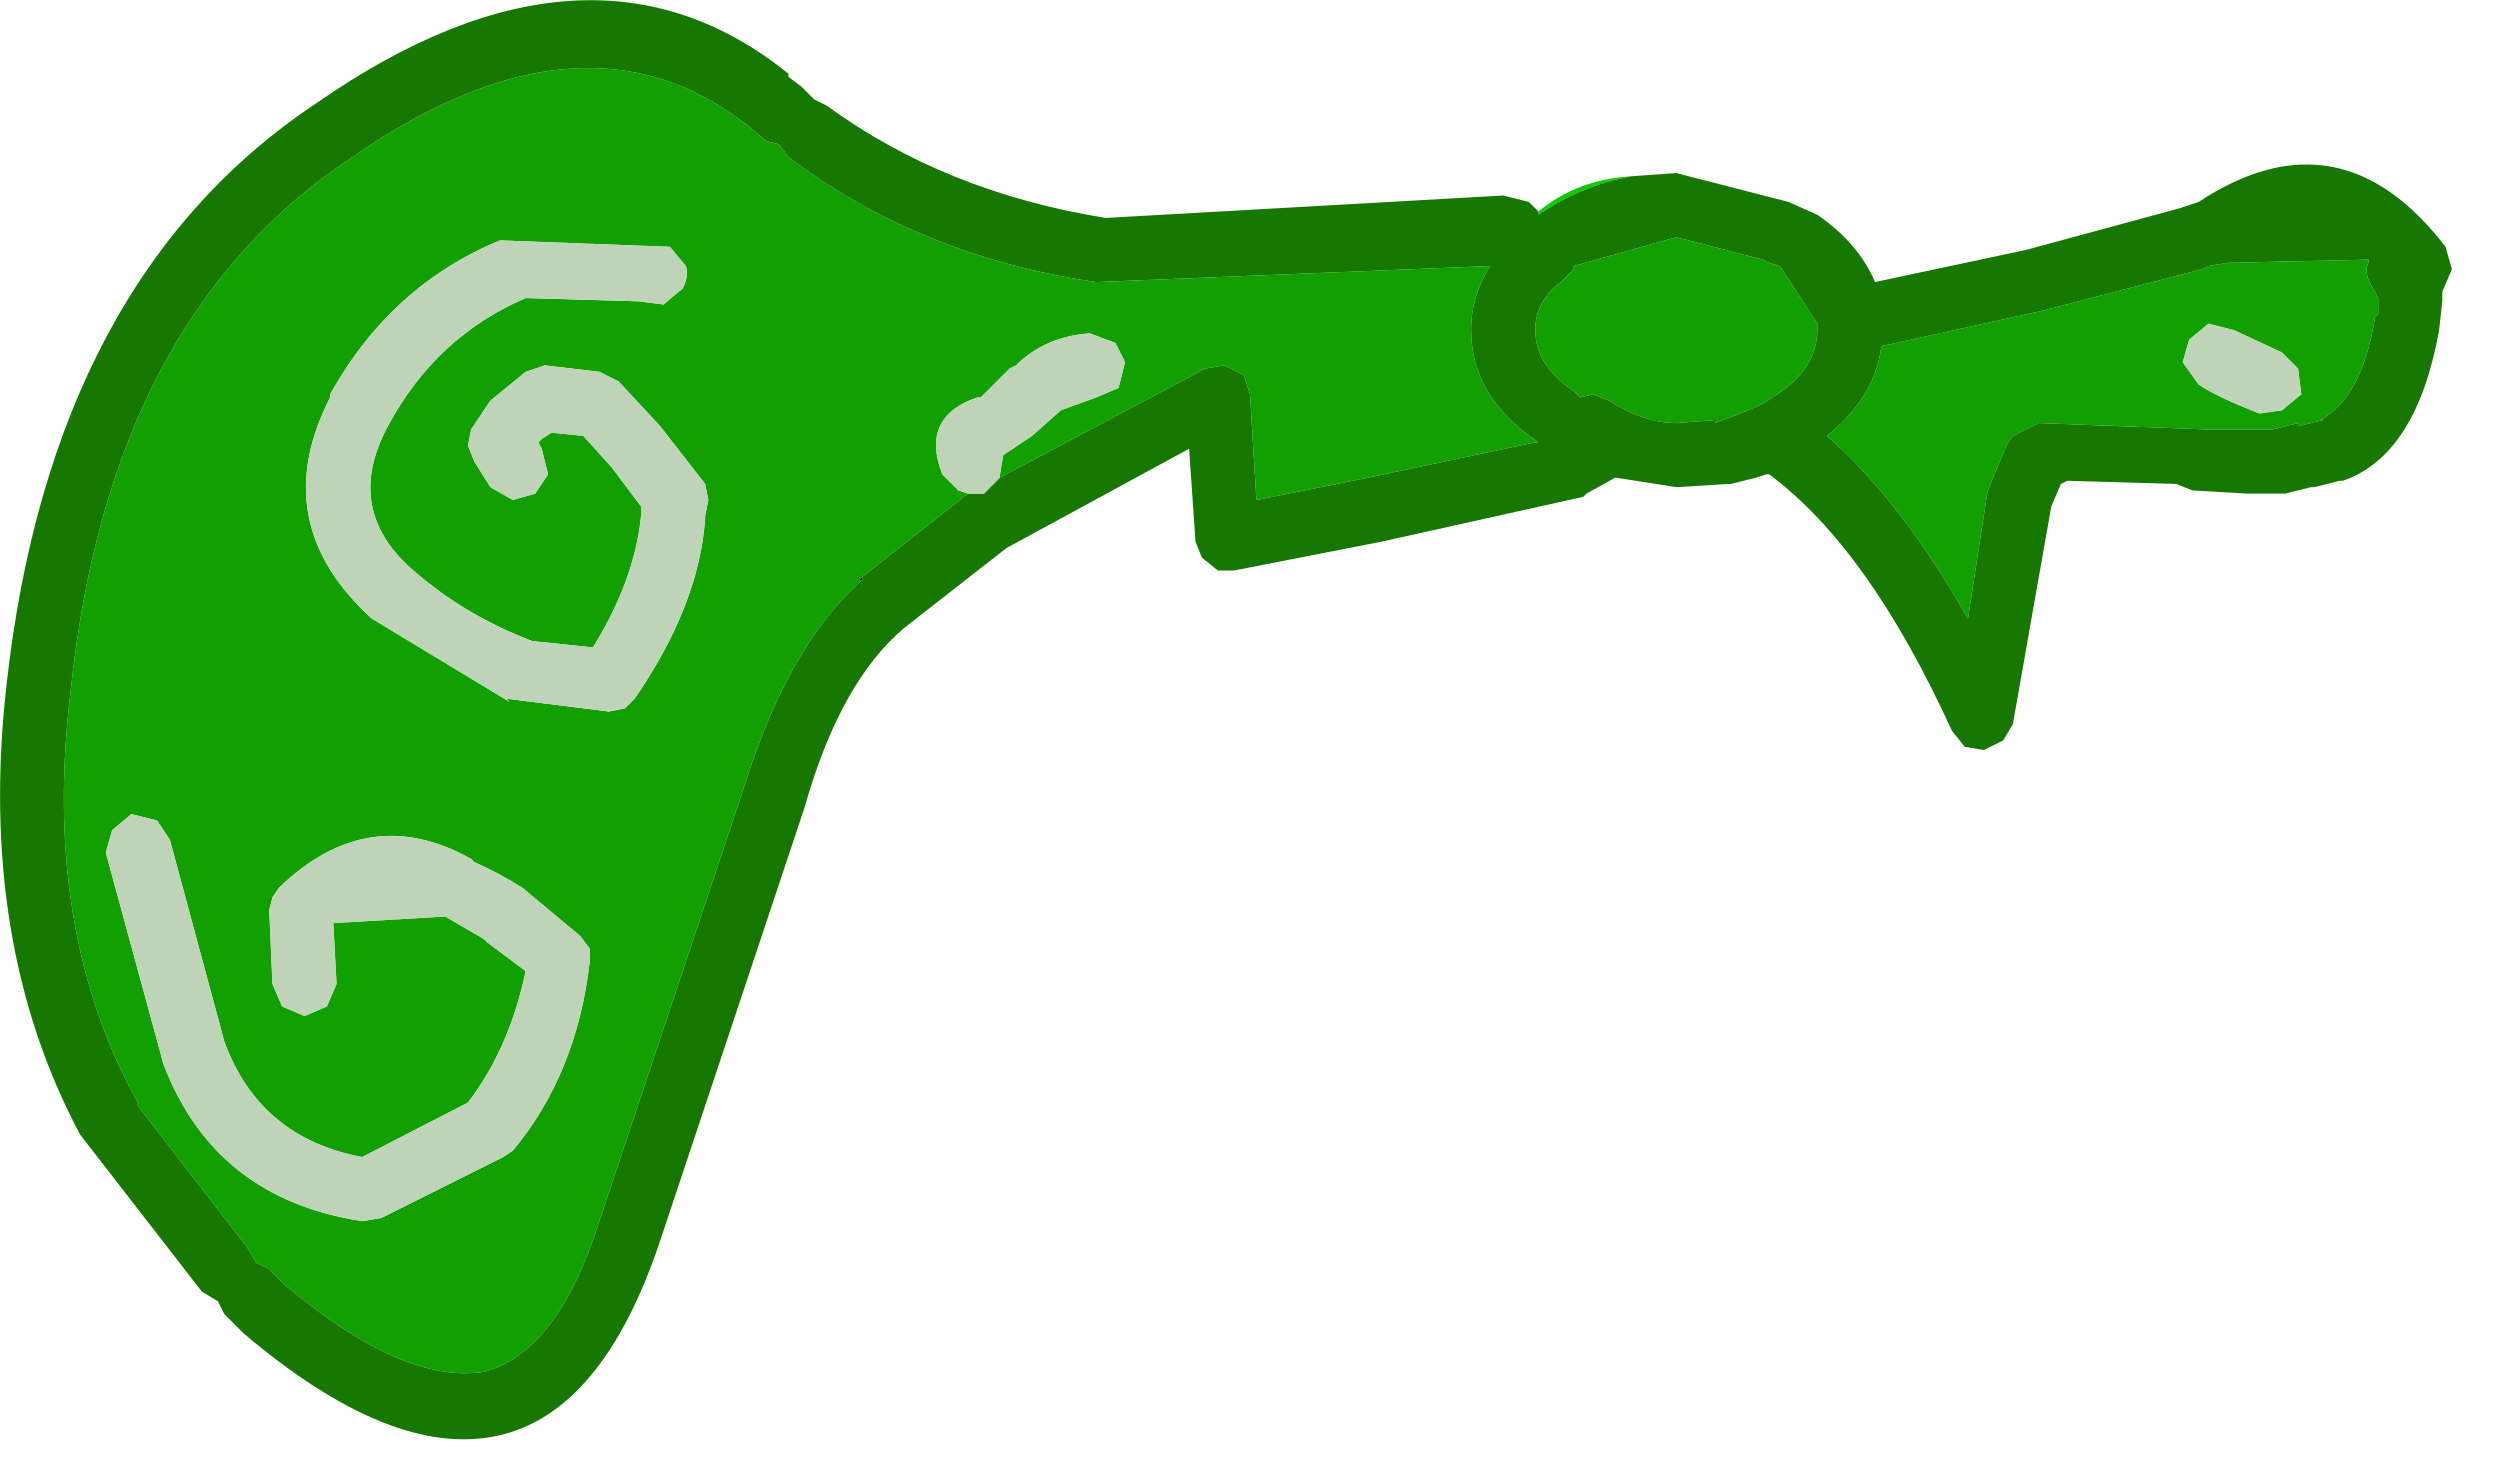 <?xml version="1.0" encoding="utf-8"?>
<svg version="1.1" id="Layer_1"
xmlns="http://www.w3.org/2000/svg"
xmlns:xlink="http://www.w3.org/1999/xlink"
xmlns:author="http://www.sothink.com"
width="39px" height="23px"
xml:space="preserve">
<g id="882" transform="matrix(1, 0, 0, 1, 15.05, 7.95)">
<path style="fill:#0CCB01;fill-opacity:1" d="M10.4,-5.2Q9.6 -5.05 8.95 -4.6L8.95 -4.65Q9.55 -5.15 10.4 -5.2" />
<path style="fill:#12A001;fill-opacity:1" d="M-1.6,1.05L-1.65 1.1L-1.6 1.1Q-2.75 2.1 -3.45 4.35L-5.7 11.1Q-6.35 13.15 -7.5 13.45Q-8.75 13.65 -10.6 12.1L-10.85 11.85L-11.05 11.75L-11.2 11.5L-12.9 9.3L-12.9 9.25Q-14.4 6.55 -13.95 2.85Q-13.35 -3 -9.55 -5.5Q-5.95 -8 -3.4 -6L-3.45 -6.05L-3.1 -5.75L-2.9 -5.7L-2.75 -5.5Q-0.7 -3.95 2.05 -3.55L8.2 -3.8Q7.9 -3.35 7.9 -2.8Q7.9 -1.75 8.95 -1.05L8.9 -1.05L6.3 -0.5L4.55 -0.15L4.45 -1.8L4.35 -2.1L4.05 -2.25L3.75 -2.2L0.55 -0.5L0.55 -0.55L0.6 -0.85L1.05 -1.15L1.5 -1.55L2.05 -1.75L2.4 -1.9L2.5 -2.3L2.35 -2.6L1.95 -2.75Q1.25 -2.7 0.8 -2.25L0.7 -2.2L0.45 -1.95L0.4 -1.9L0.25 -1.75L0.2 -1.75Q-0.7 -1.45 -0.35 -0.55L-0.1 -0.3L0.05 -0.25L-1.6 1.05M9.5,-3.75L9.5 -3.8L11.1 -4.25L12.45 -3.9L12.55 -3.85L12.7 -3.8L12.75 -3.75L13.3 -2.9L13.3 -2.8Q13.3 -2.25 12.75 -1.85L12.45 -1.65L12.1 -1.5L11.7 -1.35L11.75 -1.4L11.1 -1.35Q10.6 -1.35 10.05 -1.7L9.8 -1.8L9.6 -1.75L9.55 -1.8L9.5 -1.85Q8.9 -2.25 8.9 -2.8Q8.9 -3.25 9.3 -3.55L9.4 -3.65L9.5 -3.75M14.3,-2.55L16.8 -3.1L19.3 -3.75L19.4 -3.8L19.7 -3.85L21.9 -3.9L21.9 -3.85Q21.8 -3.7 22 -3.4L22.05 -3.3L22.05 -3.25L22.05 -3.05L22 -3Q21.8 -1.75 21.15 -1.4L21.2 -1.4L20.8 -1.3L20.8 -1.35L20.4 -1.25L20 -1.25L19.4 -1.25L16.75 -1.35L16.35 -1.15L16.25 -1L16 -0.4L15.95 -0.25L15.65 1.7Q14.6 -0.15 13.45 -1.15Q14.2 -1.75 14.3 -2.55M19.4,-2.9L19.1 -2.65L19 -2.3L19.25 -1.95Q19.55 -1.75 20.2 -1.5L20.55 -1.55L20.85 -1.8L20.8 -2.2L20.55 -2.45L19.8 -2.8L19.4 -2.9M-5.1,-3.25L-4.7 -3.2L-4.4 -3.45Q-4.3 -3.65 -4.35 -3.8L-4.6 -4.1L-7.25 -4.2Q-8.95 -3.5 -9.9 -1.8L-9.9 -1.75Q-10.9 0.2 -9.25 1.7L-7.1 3L-7.15 2.95L-5.55 3.15L-5.3 3.1L-5.15 2.95Q-4.15 1.5 -4.05 0.15L-4.05 0.1L-4 -0.15L-4.05 -0.4L-4.75 -1.3L-5.4 -2L-5.7 -2.15L-6.55 -2.25L-6.85 -2.15L-7.4 -1.7L-7.7 -1.25L-7.75 -1L-7.65 -0.75L-7.4 -0.35L-7.05 -0.15L-6.7 -0.25L-6.5 -0.55L-6.6 -0.95L-6.65 -1.05L-6.6 -1.1L-6.45 -1.2L-5.95 -1.15L-5.5 -0.65L-5.05 -0.05L-5.05 0.05L-5.05 0.1Q-5.15 1.1 -5.8 2.15L-6.75 2.05Q-7.8 1.65 -8.6 0.95Q-9.7 0 -9 -1.3Q-8.25 -2.7 -6.85 -3.3L-5.1 -3.25M-7.7,5.45Q-9.3 4.55 -10.7 5.9L-10.8 6.05L-10.85 6.25L-10.8 7.4L-10.65 7.75L-10.3 7.9L-9.95 7.75L-9.8 7.4L-9.85 6.45L-8.15 6.35L-8.1 6.35L-7.5 6.7L-7.45 6.75L-6.85 7.2Q-7.1 8.4 -7.75 9.25L-9.4 10.1Q-11 9.8 -11.55 8.3L-12.4 5.15L-12.6 4.85L-13 4.75L-13.3 5L-13.4 5.35L-12.5 8.65Q-11.7 10.75 -9.4 11.1L-9.1 11.05L-7.2 10.1L-7.05 10Q-6.05 8.8 -5.85 7.05L-5.85 6.85L-6 6.65L-6.9 5.9Q-7.3 5.65 -7.65 5.5L-7.7 5.45" />
<path style="fill:#000000;fill-opacity:1" d="M-1.6,1.1L-1.65 1.1L-1.6 1.05L-1.6 1.1M23,-2.85L23 -2.8L23 -2.85" />
<path style="fill:#167801;fill-opacity:1" d="M-1.6,1.05L0.05 -0.25L0.3 -0.25L0.55 -0.5L3.75 -2.2L4.05 -2.25L4.35 -2.1L4.45 -1.8L4.55 -0.15L6.3 -0.5L8.9 -1.05L8.95 -1.05Q7.9 -1.75 7.9 -2.8Q7.9 -3.35 8.2 -3.8L2.05 -3.55Q-0.7 -3.95 -2.75 -5.5L-2.9 -5.7L-3.1 -5.75L-3.45 -6.05L-3.4 -6Q-5.95 -8 -9.55 -5.5Q-13.35 -3 -13.95 2.85Q-14.4 6.55 -12.9 9.25L-12.9 9.3L-11.2 11.5L-11.05 11.75L-10.85 11.85L-10.6 12.1Q-8.75 13.65 -7.5 13.45Q-6.35 13.15 -5.7 11.1L-3.45 4.35Q-2.75 2.1 -1.6 1.1L-1.6 1.05M8.95,-4.6Q9.6 -5.05 10.4 -5.2L11.1 -5.25L12.85 -4.8L13.3 -4.6Q13.95 -4.15 14.2 -3.55L16.55 -4.05L18.95 -4.7L19.25 -4.8Q21.45 -6.25 23.1 -4.1L23.2 -3.75L23.05 -3.4L23.05 -3.25L23 -2.8Q22.65 -0.85 21.5 -0.45L21.45 -0.45L21.05 -0.35L21 -0.35L20.6 -0.25L20.45 -0.25L20 -0.25L19.15 -0.3L18.9 -0.4L17.2 -0.45L17.1 -0.4L16.95 -0.05L16.35 3.35L16.2 3.6L15.9 3.75L15.6 3.7L15.4 3.45Q14.1 0.6 12.55 -0.55L12.5 -0.55L12.35 -0.5L11.95 -0.4L11.9 -0.4L11.1 -0.35L10.15 -0.5L9.7 -0.25L9.65 -0.2L6.5 0.5L4.2 0.95L3.95 0.95L3.7 0.75L3.6 0.5L3.5 -0.95L0.65 0.6L-0.95 1.85Q-1.95 2.7 -2.5 4.65L-4.75 11.4Q-5.65 14.1 -7.3 14.45Q-8.95 14.8 -11.25 12.85L-11.3 12.8L-11.55 12.55L-11.65 12.35L-11.9 12.2L-13.8 9.75Q-15.4 6.75 -14.95 2.75Q-14.25 -3.6 -10.1 -6.35Q-5.85 -9.3 -2.75 -6.8L-2.75 -6.75L-2.55 -6.6L-2.35 -6.4L-2.15 -6.3Q-0.3 -4.95 2.2 -4.55L8.4 -4.9L8.8 -4.8L8.95 -4.65L8.95 -4.6M9.4,-3.65L9.3 -3.55Q8.9 -3.25 8.9 -2.8Q8.9 -2.25 9.5 -1.85L9.55 -1.8L9.6 -1.75L9.8 -1.8L10.05 -1.7Q10.6 -1.35 11.1 -1.35L11.75 -1.4L11.7 -1.35L12.1 -1.5L12.45 -1.65L12.75 -1.85Q13.3 -2.25 13.3 -2.8L13.3 -2.9L12.75 -3.75L12.7 -3.8L12.55 -3.85L12.45 -3.9L11.1 -4.25L9.5 -3.8L9.5 -3.75L9.4 -3.65M13.45,-1.15Q14.6 -0.15 15.65 1.7L15.95 -0.25L16 -0.4L16.25 -1L16.35 -1.15L16.75 -1.35L19.4 -1.25L20 -1.25L20.4 -1.25L20.8 -1.35L20.8 -1.3L21.2 -1.4L21.15 -1.4Q21.8 -1.75 22 -3L22.05 -3.05L22.05 -3.25L22.05 -3.3L22 -3.4Q21.8 -3.7 21.9 -3.85L21.9 -3.9L19.7 -3.85L19.4 -3.8L19.3 -3.75L16.8 -3.1L14.3 -2.55Q14.2 -1.75 13.45 -1.15" />
<path style="fill:#BFD3B8;fill-opacity:1" d="M0.3,-0.25L0.05 -0.25L-0.1 -0.3L-0.35 -0.55Q-0.7 -1.45 0.2 -1.75L0.25 -1.75L0.4 -1.9L0.45 -1.95L0.7 -2.2L0.8 -2.25Q1.25 -2.7 1.95 -2.75L2.35 -2.6L2.5 -2.3L2.4 -1.9L2.05 -1.75L1.5 -1.55L1.05 -1.15L0.6 -0.85L0.55 -0.55L0.55 -0.5L0.3 -0.25M19.8,-2.8L20.55 -2.45L20.8 -2.2L20.85 -1.8L20.55 -1.55L20.2 -1.5Q19.55 -1.75 19.25 -1.95L19 -2.3L19.1 -2.65L19.4 -2.9L19.8 -2.8M-6.85,-3.3Q-8.25 -2.7 -9 -1.3Q-9.7 0 -8.6 0.95Q-7.8 1.65 -6.75 2.05L-5.8 2.15Q-5.15 1.1 -5.05 0.1L-5.05 0.05L-5.05 -0.05L-5.5 -0.65L-5.95 -1.15L-6.45 -1.2L-6.6 -1.1L-6.65 -1.05L-6.6 -0.95L-6.5 -0.55L-6.7 -0.25L-7.05 -0.15L-7.4 -0.35L-7.65 -0.75L-7.75 -1L-7.7 -1.25L-7.4 -1.7L-6.85 -2.15L-6.55 -2.25L-5.7 -2.15L-5.4 -2L-4.75 -1.3L-4.05 -0.4L-4 -0.15L-4.05 0.1L-4.05 0.15Q-4.15 1.5 -5.15 2.95L-5.3 3.1L-5.55 3.15L-7.15 2.95L-7.1 3L-9.25 1.7Q-10.9 0.2 -9.9 -1.75L-9.9 -1.8Q-8.95 -3.5 -7.25 -4.2L-4.6 -4.1L-4.35 -3.8Q-4.3 -3.65 -4.4 -3.45L-4.7 -3.2L-5.1 -3.25L-6.85 -3.3M-7.65,5.5Q-7.3 5.65 -6.9 5.9L-6 6.65L-5.85 6.85L-5.85 7.05Q-6.05 8.8 -7.05 10L-7.2 10.1L-9.1 11.05L-9.4 11.1Q-11.7 10.75 -12.5 8.65L-13.4 5.35L-13.3 5L-13 4.75L-12.6 4.85L-12.4 5.15L-11.55 8.3Q-11 9.8 -9.4 10.1L-7.75 9.25Q-7.1 8.4 -6.85 7.2L-7.45 6.75L-7.5 6.7L-8.1 6.35L-8.15 6.35L-9.85 6.45L-9.8 7.4L-9.95 7.75L-10.3 7.9L-10.65 7.75L-10.8 7.4L-10.85 6.25L-10.8 6.05L-10.7 5.9Q-9.3 4.55 -7.7 5.45L-7.65 5.5" />
</g>
</svg>
